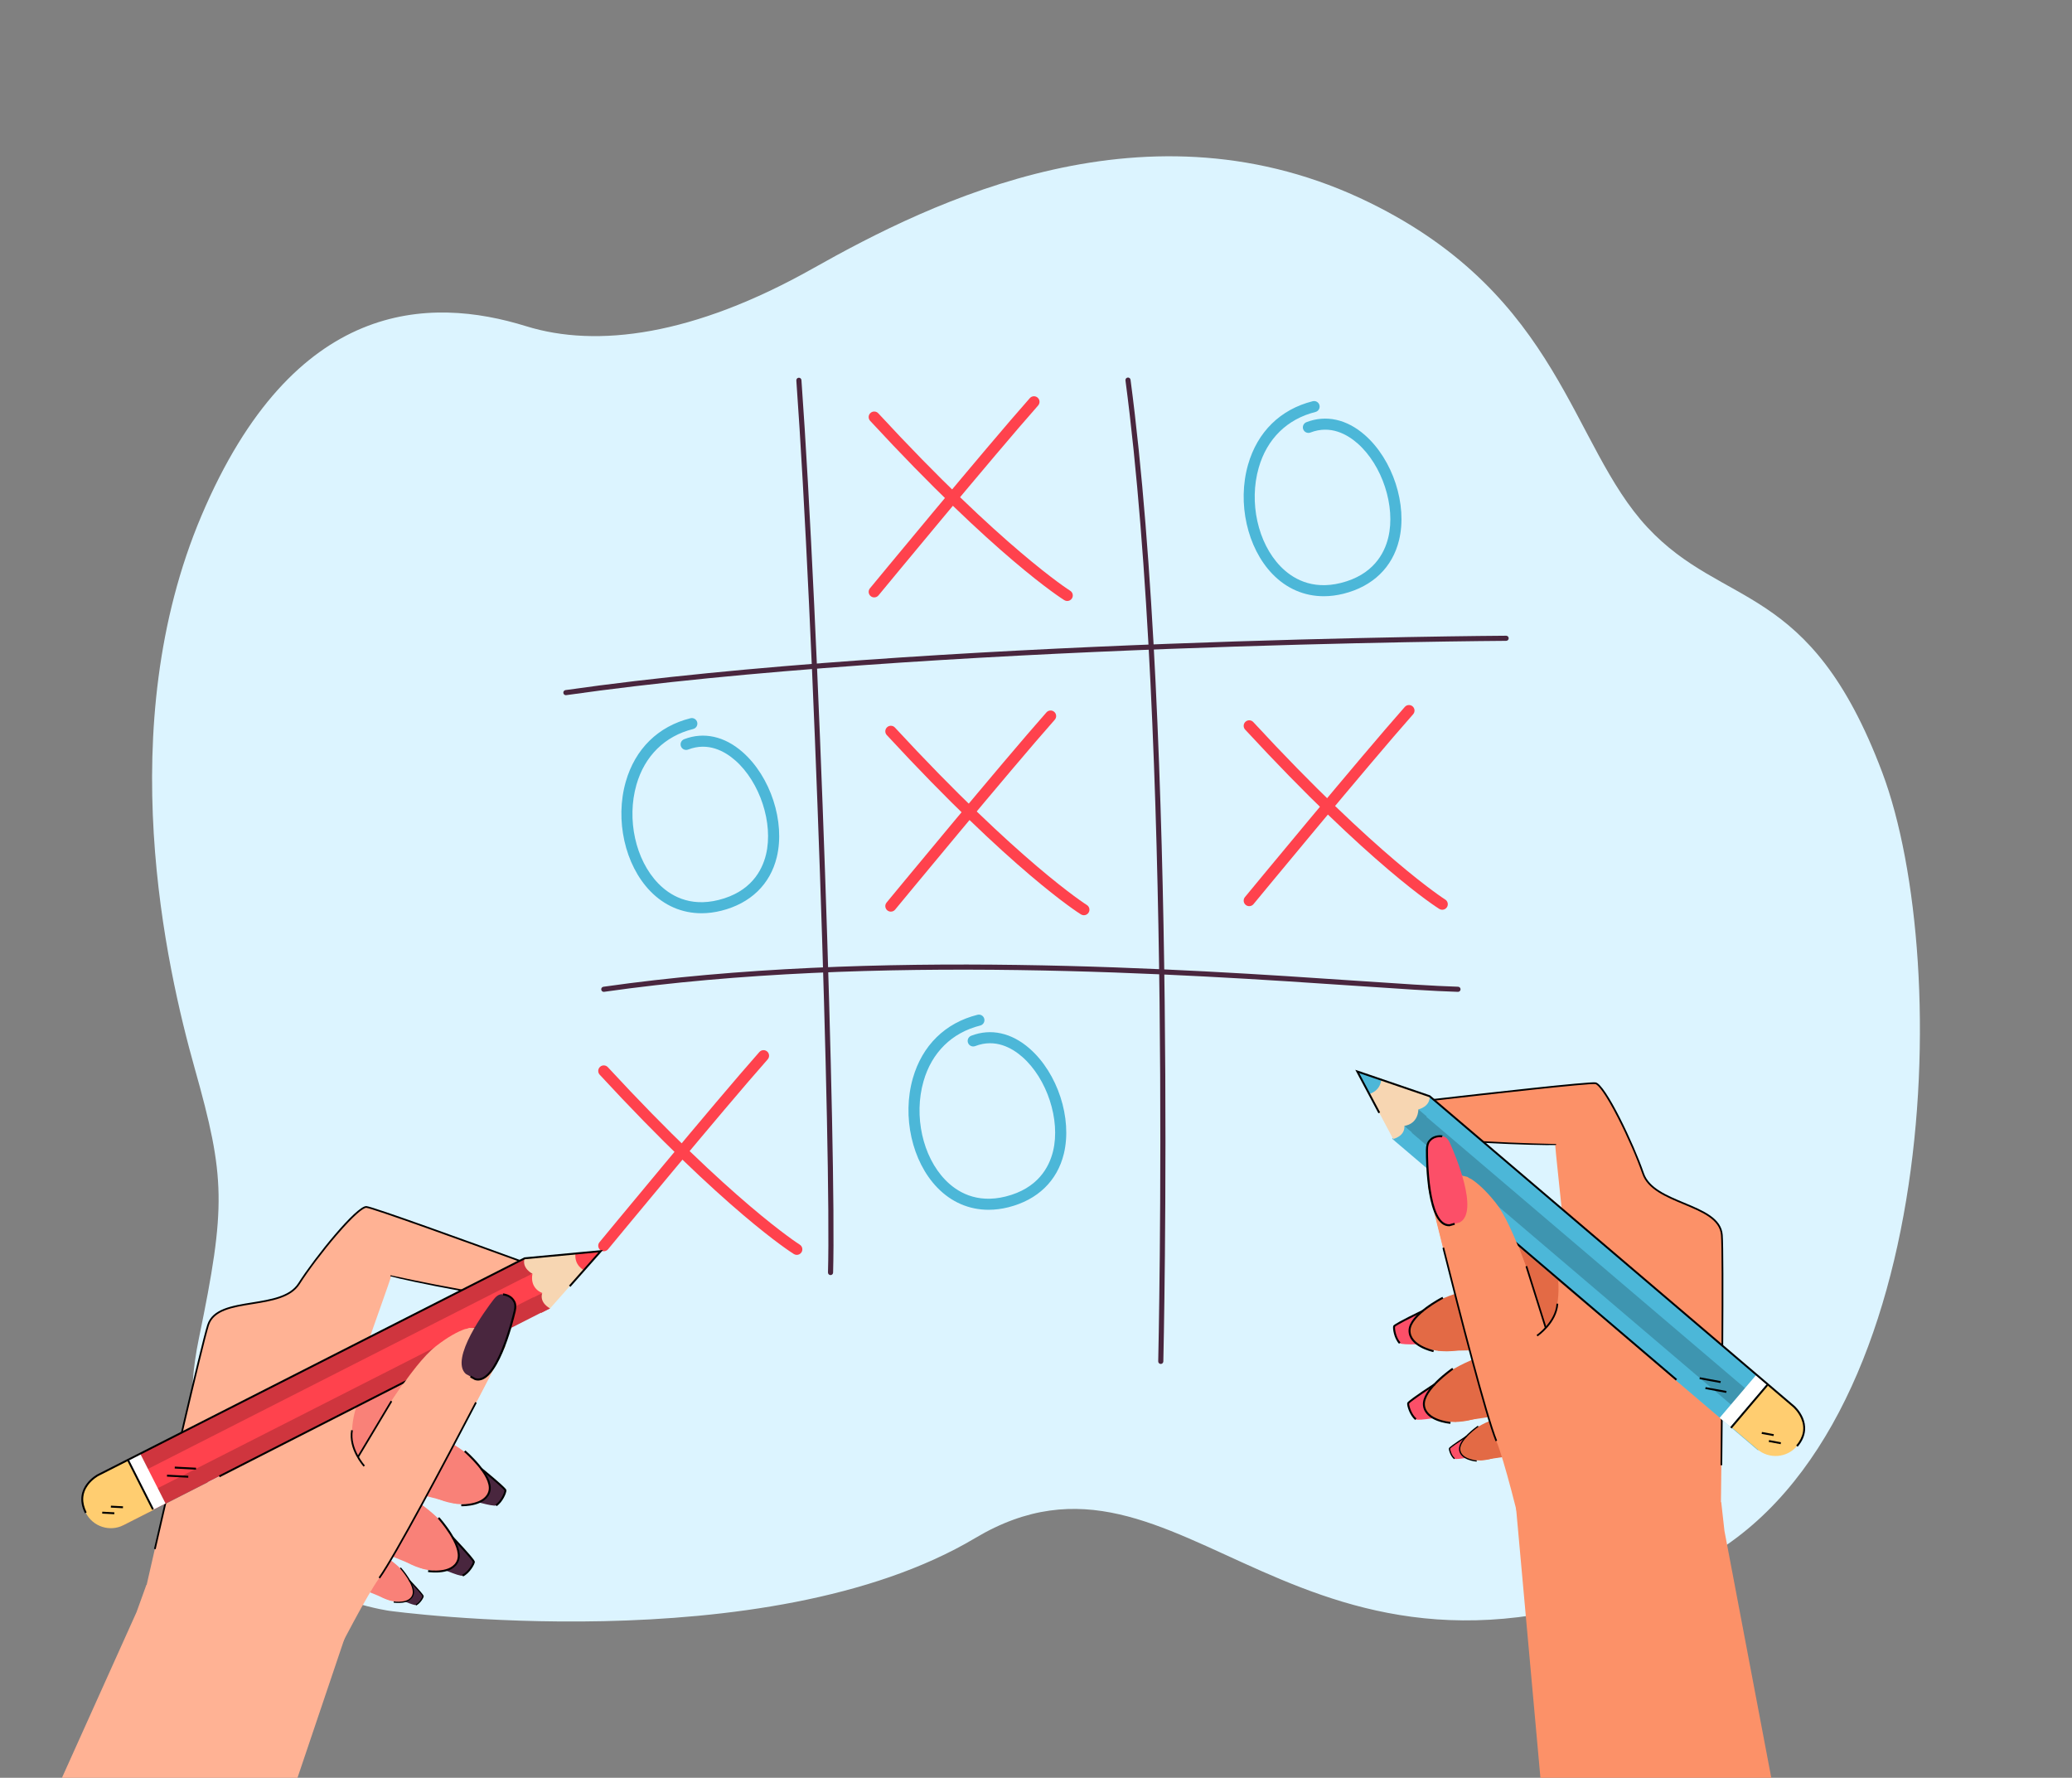<?xml version="1.0" encoding="utf-8"?>
<!-- Generator: Adobe Illustrator 27.5.0, SVG Export Plug-In . SVG Version: 6.00 Build 0)  -->
<svg version="1.1" id="Layer_1" xmlns="http://www.w3.org/2000/svg" xmlns:xlink="http://www.w3.org/1999/xlink" x="0px" y="0px"
	 viewBox="0 0 2331.278 2000" style="enable-background:new 0 0 2331.278 2000;" xml:space="preserve">
<rect x="0" y="0" width="2331.278" height="2000" fill="#808080" stroke="none"/>
<g>
	<!-- <rect x="0" y="0" style="fill:#FFFFFF;" width="2331.278" height="2000"/> -->
	<path style="fill:#DCF4FF;" d="M223.725,1505.94c30.891-149.507,29.829-181.431-4.617-303.9
		c-31.938-113.552-93.559-383.548,7.609-621.999c103.888-244.863,256.931-246.69,365.252-213.059
		c79.494,24.68,188.254,10.717,322.664-64.993c134.41-75.71,377.49-196.047,626.436-73.995
		c215.245,105.529,226.083,272.405,312.37,365.15c86.288,92.745,182.838,59.718,264.233,275.573
		c81.334,215.693,66.096,769.942-226.467,898.047c-435.389,190.644-558.585-176.702-793.893-36.508s-659.154,81.926-659.154,81.926
		S167.93,1775.978,223.725,1505.94z"/>
	<g>
		<g>
			<path style="fill:#49263E;" d="M934.471,1434.476c-0.028,0-0.056,0-0.084-0.001c-1.59-0.046-2.842-1.372-2.795-2.962
				c3.813-131.792-16.142-733.683-35.612-1003.484c-0.114-1.586,1.078-2.965,2.664-3.079c1.569-0.127,2.968,1.078,3.08,2.665
				c19.478,269.923,39.442,872.167,35.624,1004.065C937.302,1433.241,936.021,1434.476,934.471,1434.476z"/>
		</g>
		<g>
			<path style="fill:#49263E;" d="M1306.021,1534.437c0,0-0.047,0-0.071-0.001c-1.59-0.038-2.848-1.358-2.81-2.948
				c0.169-6.984,16.165-703.085-36.846-1103.508c-0.208-1.577,0.9-3.024,2.476-3.232c1.601-0.221,3.024,0.9,3.234,2.476
				c53.069,400.869,37.062,1097.412,36.895,1104.402C1308.861,1533.193,1307.578,1534.437,1306.021,1534.437z"/>
		</g>
		<g>
			<path style="fill:#49263E;" d="M679.327,1115.82c-1.41,0-2.641-1.036-2.847-2.473c-0.225-1.574,0.87-3.032,2.444-3.257
				c304.608-43.512,656.755-19.648,845.941-6.828c49.682,3.367,88.923,6.026,115.667,6.8c1.59,0.046,2.842,1.372,2.795,2.962
				c-0.047,1.59-1.425,2.874-2.96,2.795c-26.858-0.778-66.148-3.44-115.892-6.812c-188.973-12.806-540.726-36.645-844.738,6.783
				C679.601,1115.811,679.462,1115.82,679.327,1115.82z"/>
		</g>
		<g>
			<path style="fill:#49263E;" d="M636.672,782.071c-1.41,0-2.641-1.036-2.848-2.473c-0.223-1.574,0.87-3.032,2.445-3.257
				c400.278-57.158,1051.786-61.122,1058.319-61.156h0.015c1.584,0,2.872,1.279,2.88,2.864c0.008,1.591-1.275,2.886-2.865,2.894
				c-6.531,0.034-657.649,3.997-1057.535,61.098C636.946,782.062,636.807,782.071,636.672,782.071z"/>
		</g>
		<g>
			<path style="fill:#FF424D;" d="M1002.331,1025.582c-1.397,0-2.805-0.467-3.967-1.426c-2.658-2.192-3.037-6.125-0.845-8.786
				c1.299-1.575,130.454-158.176,179.886-213.956c2.287-2.58,6.233-2.816,8.811-0.532c2.579,2.286,2.818,6.23,0.532,8.81
				c-49.288,55.615-178.301,212.045-179.598,213.619C1005.916,1024.807,1004.131,1025.582,1002.331,1025.582z"/>
		</g>
		<g>
			<path style="fill:#FF424D;" d="M1219.512,1029.637c-1.127,0-2.266-0.305-3.294-0.945c-3.086-1.923-77.228-48.868-218.466-201.74
				c-2.339-2.532-2.184-6.48,0.349-8.818c2.533-2.339,6.481-2.183,8.818,0.349c139.844,151.36,215.16,199.153,215.904,199.618
				c2.923,1.826,3.815,5.674,1.991,8.597C1223.628,1028.595,1221.594,1029.637,1219.512,1029.637z"/>
		</g>
		<g>
			<path style="fill:#FF424D;" d="M1405.537,1019.425c-1.397,0-2.804-0.467-3.967-1.426c-2.658-2.192-3.037-6.125-0.845-8.786
				c1.299-1.575,130.454-158.175,179.886-213.956c2.289-2.58,6.233-2.816,8.811-0.531c2.579,2.286,2.818,6.23,0.532,8.81
				c-49.288,55.617-178.301,212.045-179.598,213.619C1409.122,1018.651,1407.337,1019.425,1405.537,1019.425z"/>
		</g>
		<g>
			<path style="fill:#FF424D;" d="M1622.718,1023.482c-1.127,0-2.266-0.305-3.294-0.945c-3.086-1.923-77.228-48.869-218.467-201.741
				c-2.339-2.532-2.184-6.48,0.349-8.819c2.533-2.337,6.481-2.182,8.818,0.35c139.844,151.36,215.16,199.154,215.904,199.619
				c2.923,1.826,3.815,5.674,1.991,8.598C1626.835,1022.44,1624.801,1023.482,1622.718,1023.482z"/>
		</g>
		<g>
			<path style="fill:#FF424D;" d="M983.611,672.069c-1.397,0-2.804-0.467-3.967-1.426c-2.658-2.192-3.037-6.125-0.846-8.786
				c1.299-1.575,130.454-158.175,179.886-213.956c2.289-2.58,6.233-2.816,8.811-0.531c2.579,2.286,2.818,6.23,0.532,8.81
				c-49.288,55.617-178.3,212.045-179.598,213.619C987.195,671.295,985.41,672.069,983.611,672.069z"/>
		</g>
		<g>
			<path style="fill:#FF424D;" d="M1200.791,676.126c-1.127,0-2.266-0.305-3.294-0.945c-3.086-1.923-77.228-48.869-218.466-201.741
				c-2.34-2.532-2.184-6.48,0.349-8.819c2.533-2.337,6.481-2.182,8.818,0.35c139.844,151.36,215.16,199.154,215.904,199.619
				c2.922,1.826,3.815,5.675,1.991,8.598C1204.908,675.084,1202.874,676.126,1200.791,676.126z"/>
		</g>
		<g>
			<path style="fill:#FF424D;" d="M679.327,1407.673c-1.397,0-2.804-0.467-3.967-1.426c-2.658-2.192-3.037-6.125-0.845-8.786
				c1.299-1.575,130.454-158.176,179.886-213.956c2.289-2.58,6.231-2.816,8.811-0.531c2.579,2.286,2.818,6.23,0.532,8.81
				c-49.288,55.615-178.3,212.045-179.598,213.619C682.912,1406.899,681.127,1407.673,679.327,1407.673z"/>
		</g>
		<g>
			<path style="fill:#FF424D;" d="M896.508,1411.73c-1.127,0-2.266-0.305-3.294-0.945c-3.086-1.923-77.228-48.869-218.466-201.741
				c-2.339-2.532-2.184-6.48,0.349-8.818c2.533-2.339,6.481-2.182,8.818,0.349c139.844,151.36,215.16,199.154,215.904,199.619
				c2.923,1.826,3.815,5.674,1.991,8.598C900.625,1410.687,898.591,1411.73,896.508,1411.73z"/>
		</g>
		<g>
			<path style="fill:#4CB7D8;" d="M1489.427,670.752c-21.836,0.001-41.803-8.514-57.692-24.932
				c-28.496-29.443-39.815-80.033-27.529-123.027c10.565-36.966,36.426-62.334,72.816-71.431c3.337-0.835,6.732,1.195,7.568,4.54
				c0.836,3.344-1.198,6.733-4.542,7.568c-31.88,7.971-54.552,30.257-63.841,62.753c-11.12,38.913-1.048,84.524,24.496,110.917
				c12.688,13.11,34.788,26.992,67.987,18.664c36.034-9.037,48.879-32.787,53.309-51.12c8.445-34.958-6.771-81.483-34.641-105.919
				c-11.784-10.33-30.536-20.825-52.975-12.17c-3.219,1.243-6.827-0.361-8.068-3.576c-1.241-3.216,0.36-6.828,3.577-8.069
				c22.05-8.506,45.379-3.381,65.695,14.43c31.573,27.681,48.143,78.511,38.546,118.235c-7.405,30.648-29.569,52.062-62.405,60.296
				C1504.143,669.812,1496.68,670.752,1489.427,670.752z"/>
		</g>
		<g>
			<path style="fill:#4CB7D8;" d="M1112.286,1361.001c-21.836,0.001-41.802-8.514-57.692-24.932
				c-28.496-29.443-39.815-80.033-27.529-123.027c10.566-36.966,36.426-62.334,72.817-71.431c3.337-0.835,6.732,1.195,7.568,4.54
				c0.836,3.344-1.198,6.733-4.542,7.568c-31.88,7.971-54.552,30.257-63.841,62.752c-11.12,38.913-1.048,84.524,24.496,110.917
				c12.688,13.11,34.788,26.992,67.988,18.664c36.034-9.037,48.879-32.787,53.309-51.12c8.445-34.958-6.771-81.483-34.641-105.919
				c-11.784-10.33-30.536-20.825-52.975-12.17c-3.219,1.243-6.828-0.361-8.068-3.576c-1.241-3.216,0.36-6.828,3.577-8.069
				c22.05-8.506,45.379-3.381,65.695,14.43c31.573,27.681,48.143,78.511,38.546,118.235c-7.405,30.648-29.569,52.061-62.405,60.296
				C1127.002,1360.061,1119.539,1361.001,1112.286,1361.001z"/>
		</g>
		<g>
			<path style="fill:#4CB7D8;" d="M789.282,1027.401c-21.836,0.001-41.802-8.513-57.692-24.932
				c-28.496-29.443-39.815-80.033-27.529-123.027c10.565-36.966,36.426-62.333,72.817-71.431c3.337-0.835,6.732,1.195,7.568,4.54
				c0.836,3.344-1.198,6.733-4.542,7.568c-31.88,7.971-54.552,30.257-63.841,62.753c-11.12,38.913-1.048,84.524,24.496,110.917
				c12.688,13.11,34.786,26.992,67.987,18.664c36.034-9.037,48.879-32.787,53.309-51.121c8.445-34.958-6.771-81.483-34.643-105.919
				c-11.78-10.327-30.528-20.828-52.974-12.169c-3.219,1.24-6.827-0.362-8.068-3.576c-1.241-3.216,0.36-6.828,3.577-8.069
				c22.042-8.507,45.379-3.384,65.695,14.429c31.573,27.681,48.142,78.511,38.546,118.235
				c-7.405,30.649-29.567,52.063-62.405,60.297C803.998,1026.46,796.535,1027.401,789.282,1027.401z"/>
		</g>
	</g>
	<g>
		<g>
			<g>
				<path style="fill:#E36A45;" d="M1669.101,1385.373c-54.688-1.713,53.83,161.461,53.83,161.461s64.421,31.865,70.297,3.341
					s13.672-192.55,8.876-196.057C1802.104,1354.118,1723.789,1387.086,1669.101,1385.373z"/>
			</g>
		</g>
		<g>
			<g>
				<g>
					<g>
						<path style="fill:#E36A45;" d="M1678.968,1593.575l-6.782-28.859l-35.719,34.972
							C1638.706,1599.727,1678.968,1593.575,1678.968,1593.575z"/>
					</g>
				</g>
				<g>
					<g>
						<g>
							<path style="fill:#FC4F68;" d="M1584.349,1578.786c-2.243,3.795,6.213,15.522,8.711,17.857
								c2.499,2.334,33.17-3.541,33.17-3.541l-12.009-35.746C1614.222,1557.355,1586.593,1574.99,1584.349,1578.786z"/>
						</g>
					</g>
				</g>
				<g>
					<g>
						<g>
							<path style="fill:#E36A45;" d="M1602.215,1582.483c0.325,20.334,50.33,22.321,68.672,7.695
								c18.343-14.626-2.048-65.059-2.048-65.059S1601.635,1546.208,1602.215,1582.483z"/>
						</g>
					</g>
				</g>
				<g>
					<g>
						<g>
							<path d="M1635.223,1540.656l-1.24-1.814c-1.422,0.971-34.785,24.005-32.958,42.19c1.848,18.399,29.681,20.62,30.824,20.771
								l0.289-2.179c-0.262-0.035-27.251-2.144-28.925-18.812C1601.514,1563.917,1634.886,1540.887,1635.223,1540.656z"/>
						</g>
					</g>
				</g>
				<g>
					<g>
						<g>
							<path d="M1614.82,1558.278l-1.195-1.845c-0.074,0.048-7.482,4.849-14.834,9.87c-15.252,10.413-15.419,11.564-15.529,12.326
								c-0.379,2.626,2.681,13.614,9.104,18.865l1.392-1.702c-5.778-4.724-8.474-14.657-8.331-16.735
								c0.007-0.01,0.014-0.021,0.022-0.032C1586.87,1576.986,1601.511,1566.899,1614.82,1558.278z"/>
						</g>
					</g>
				</g>
			</g>
			<g>
				<g>
					<g>
						<path style="fill:#E36A45;" d="M1691.656,1639.047l-4.354-18.531l-22.936,22.456
							C1665.804,1642.996,1691.656,1639.047,1691.656,1639.047z"/>
					</g>
				</g>
				<g>
					<g>
						<g>
							<path style="fill:#FC4F68;" d="M1630.901,1629.55c-1.44,2.437,3.989,9.967,5.594,11.466
								c1.604,1.499,21.299-2.274,21.299-2.274l-7.711-22.953C1650.083,1615.789,1632.342,1627.113,1630.901,1629.55z"/>
						</g>
					</g>
				</g>
				<g>
					<g>
						<g>
							<path style="fill:#E36A45;" d="M1642.373,1631.924c0.209,13.057,32.317,14.333,44.095,4.941
								c11.778-9.391-1.315-41.775-1.315-41.775S1642.001,1608.632,1642.373,1631.924z"/>
						</g>
					</g>
				</g>
				<g>
					<g>
						<g>
							<path d="M1663.568,1605.067l-0.796-1.165c-0.913,0.624-22.336,15.414-21.163,27.09c1.187,11.814,19.058,13.24,19.792,13.338
								l0.186-1.399c-0.169-0.022-17.498-1.376-18.573-12.079C1641.923,1620.003,1663.351,1605.215,1663.568,1605.067z"/>
						</g>
					</g>
				</g>
				<g>
					<g>
						<g>
							<path d="M1650.467,1616.382l-0.767-1.185c-0.048,0.031-4.804,3.114-9.525,6.337c-9.793,6.686-9.901,7.426-9.971,7.915
								c-0.244,1.686,1.721,8.741,5.845,12.113l0.894-1.092c-3.71-3.033-5.441-9.411-5.349-10.746
								c0.004-0.007,0.009-0.014,0.014-0.021C1632.519,1628.394,1641.921,1621.918,1650.467,1616.382z"/>
						</g>
					</g>
				</g>
			</g>
			<g>
				<g>
					<path style="fill:#E36A45;" d="M1660.506,1519.014l-3.01-29.492l-39.924,30.083
						C1619.787,1519.932,1660.506,1519.014,1660.506,1519.014z"/>
				</g>
			</g>
			<g>
				<g>
					<g>
						<path style="fill:#FC4F68;" d="M1568.578,1492.168c-2.713,3.475,4.163,16.193,6.34,18.829
							c2.177,2.637,33.35,0.759,33.35,0.759l-7.307-36.994C1600.961,1474.761,1571.292,1488.693,1568.578,1492.168z"/>
					</g>
				</g>
			</g>
			<g>
				<g>
					<g>
						<path style="fill:#E36A45;" d="M1585.82,1498.134c-2.295,20.207,47.038,28.614,67.11,16.471s6.344-64.781,6.344-64.781
							S1589.914,1462.087,1585.82,1498.134z"/>
					</g>
				</g>
			</g>
			<g>
				<g>
					<g>
						<path d="M1623.937,1460.904l-0.996-1.959c-1.535,0.78-37.586,19.328-38.115,37.596c-0.536,18.484,26.779,24.269,27.893,24.566
							l0.567-2.124c-0.256-0.068-26.748-5.634-26.263-22.379C1587.515,1479.633,1623.573,1461.089,1623.937,1460.904z"/>
					</g>
				</g>
			</g>
			<g>
				<g>
					<g>
						<path d="M1569.636,1492.546c1.673-1.838,17.491-9.956,31.799-16.792l-0.948-1.984c-0.08,0.038-8.044,3.846-15.981,7.878
							c-16.465,8.363-16.779,9.483-16.986,10.224c-0.714,2.556,0.906,13.845,6.6,19.879l1.599-1.508
							c-5.122-5.428-6.517-15.625-6.108-17.668C1569.619,1492.565,1569.627,1492.556,1569.636,1492.546z"/>
					</g>
				</g>
			</g>
		</g>
		<g>
			<g>
				
					<rect x="1855.222" y="1297.463" transform="matrix(0.954 -0.299 0.299 0.954 -318.364 616.974)" width="1.934" height="101.948"/>
			</g>
		</g>
		<g>
			<g>
				<polygon style="fill:#FC9168;" points="1705.537,1693.959 1733.176,2000 1992.926,2000 1940.233,1722.179 1936.626,1689.926 
									"/>
			</g>
		</g>
		<g>
			<path style="fill:#FE9F73;" d="M1749.354,1287.261l0.458-0.03C1749.797,1282.983,1749.701,1262.325,1749.354,1287.261z"/>
		</g>
		<g>
			<g>
				<polygon style="fill:#FE9F73;" points="1645.499,1345.664 1645.904,1344.891 1626.409,1329.953 1625.897,1330.619 				"/>
			</g>
			<path style="fill:#FC9168;" d="M1937.246,1596.359c-0.153,17.185-0.315,35.223-0.485,52.013
				c-0.881,88.378-1.879,165.099-1.879,165.099l-193.401,37.884c0,0-39.78-185.393-57.9-230.297
				c-18.111-44.894-76.748-286.354-76.748-286.354l15.208-6.067l0.836-0.332l2.283,1.753l0.737,0.557l4.242,3.254l0.018,0.018
				l0.018,0.018l0.045,0.036l10.313-13.452l10.735,3.445l2.164,1.431l2.124,0.962c6.822,4.359,16.016,12.241,27.368,26.415
				c0.971,1.214,1.942,2.526,2.921,3.928c0.405,0.584,0.818,1.186,1.223,1.807c5.267,7.936,10.561,18.38,15.648,29.966
				c0.252,0.566,0.503,1.133,0.746,1.708c0.252,0.566,0.494,1.132,0.737,1.699c1.132,2.642,2.247,5.33,3.352,8.053v0.009
				c0.333,0.809,0.656,1.609,0.98,2.418c0.251,0.629,0.503,1.249,0.746,1.878c16.628,42.081,29.669,90.409,29.669,90.409
				c6.741-6.561,16.479-21.68,14.281-53.763l108.531,90.833C1861.759,1531.686,1937.246,1596.35,1937.246,1596.359z"/>
			<path style="fill:#FE9F73;" d="M1937.462,1571.786c0,0,0,0.009,0,0.018l-0.009-0.009L1937.462,1571.786z"/>
			<path style="fill:#FC9168;" d="M1937.866,1513.239l-0.97-0.827l-179.85-153.232c0-1.078-7.341-68.67-7.241-71.034v-0.009
				c0.009-0.126,0.009-0.189,0.009-0.189s-0.225,0-0.647-0.009c-2.571-0.054-12.628-0.261-26.523-0.719
				c-0.225-0.009-0.44-0.009-0.665-0.018c-0.44-0.018-0.881-0.027-1.33-0.045c-12.547-0.422-27.953-1.034-43.726-1.896
				c-2.364-0.135-4.745-0.27-7.118-0.413l-1.222-1.034l-53.694-45.748l-1.007-0.854c60.111-6.885,174.023-19.674,181.214-18.596
				c9.806,1.483,41.677,66.699,53.685,101.689c11.999,34.99,85.915,33.776,88.539,69.081
				C1938.181,1401.043,1938.217,1451.232,1937.866,1513.239z"/>
		</g>
		<g>
			<g>
				<path d="M1576.572,1240.547l0.566-0.072l-0.755,0.89c0.018-0.081,0.027-0.135,0.036-0.162L1576.572,1240.547z"/>
				<path d="M1750.819,1287.005l-0.036,0.989c0,0.063-0.341,0.117-0.979,0.153c-6.381,0.396-42.935-0.359-78.95-2.4l-1.052-0.899
					l-1.222-1.034c40.05,2.409,80.648,3.164,81.251,3.173L1750.819,1287.005z"/>
				<path d="M1938.819,1514.057c0,0.467-0.009,0.935,0,1.402c-0.009,0.467-0.009,0.944-0.009,1.42
					c-0.054,7.856-0.108,15.873-0.162,24.007c-0.009,1.061-0.018,2.121-0.018,3.191c-0.054,7.658-0.117,15.405-0.179,23.198
					c0,0.521-0.009,1.043-0.009,1.573c-0.009,0.593-0.009,1.196-0.018,1.798c0,0.656-0.009,1.313-0.018,1.969
					c-0.063,8.44-0.135,16.915-0.216,25.373v0.009c-0.144,17.05-0.305,34.001-0.467,50.386l-0.961-0.009l-0.971-0.018
					c0.171-16.897,0.332-34.406,0.494-51.995c0.063-7.802,0.126-15.621,0.189-23.414c0.009-0.602,0.009-1.204,0.018-1.807v-0.171
					c0.009-0.467,0.009-0.926,0.009-1.393c0.063-7.792,0.125-15.549,0.18-23.215c0.018-2.382,0.036-4.746,0.054-7.109
					c0.054-8.143,0.108-16.16,0.153-24.016c0-0.476,0.009-0.953,0.009-1.42v-1.402c0.35-61.154,0.323-111.342-0.539-122.954
					c-1.312-17.634-21.157-25.912-42.171-34.666c-19.854-8.278-40.373-16.834-46.323-34.163
					c-5.932-17.302-16.771-42.144-27.611-63.293c-13.904-27.125-22.191-37.291-25.301-37.758
					c-7.01-1.061-119.736,11.585-180.063,18.488l-1.007-0.854l-1.016-0.863c60.03-6.876,174.985-19.8,182.373-18.686
					c10.956,1.654,43.241,69.647,54.448,102.336c5.672,16.502,25.786,24.896,45.245,33.003c21.571,8.997,41.955,17.49,43.348,36.32
					C1939.161,1401.079,1939.178,1452.121,1938.819,1514.057z"/>
			</g>
		</g>
		<g>
			<g>
				<path d="M1728.875,1501.81l1.09,1.597c0.891-0.607,21.831-15.122,23.263-36.708l-1.93-0.128
					C1749.929,1487.206,1729.086,1501.666,1728.875,1501.81z"/>
			</g>
		</g>
		<g>
			<g>
				<g>
					<g>
						<g>
							
								<rect x="1762.289" y="1162.238" transform="matrix(0.648 -0.761 0.761 0.648 -460.052 1869.074)" style="fill:#4CB7D8;" width="63.221" height="540.932"/>
						</g>
					</g>
				</g>
				<g>
					<g>
						<g>
							
								<rect x="1781.742" y="1162.238" transform="matrix(0.648 -0.761 0.761 0.648 -460.051 1869.077)" style="fill:#3E95B0;" width="24.316" height="540.931"/>
						</g>
					</g>
				</g>
				<g>
					<g>
						<g>
							
								<rect x="1931.146" y="1568.605" transform="matrix(0.648 -0.761 0.761 0.648 -510.21 2048.172)" style="fill:#FFFFFF;" width="63.221" height="15.922"/>
						</g>
					</g>
				</g>
				<g>
					<g>
						<g>
							<path style="fill:#FFCD70;" d="M2021.814,1626.881L2021.814,1626.881c-11.322,13.289-31.273,14.884-44.562,3.562
								l-28.935-24.652l41-48.123l28.935,24.652C2031.541,1593.642,2033.136,1613.593,2021.814,1626.881z"/>
						</g>
					</g>
				</g>
				<g>
					<g>
						<g>
							<path style="fill:#F7D6B2;" d="M1527.119,1205.412l40.404,75.95l0,0c4.016,3.422,10.095,2.88,13.579-1.208
								c3.484-4.089,3.052-10.177-0.964-13.599c4.016,3.422,10.802,2.052,15.156-3.059c4.355-5.111,4.629-12.028,0.613-15.45
								c4.016,3.421,10.095,2.88,13.579-1.208c3.484-4.089,3.052-10.177-0.964-13.599l0,0L1527.119,1205.412z"/>
						</g>
					</g>
				</g>
				<g>
					<g>
						<g>
							<path style="fill:#4CB7D8;" d="M1567.522,1281.362c0,0,13.398-2.96,12.615-14.807l8.583,7.312l-12.615,14.807
								L1567.522,1281.362z"/>
						</g>
					</g>
				</g>
				<g>
					<g>
						<g>
							<path style="fill:#4CB7D8;" d="M1595.907,1248.046c0,0,13.398-2.96,12.615-14.807l8.582,7.312l-12.615,14.807
								L1595.907,1248.046z"/>
						</g>
					</g>
				</g>
				<g>
					<g>
						<g>
							<path style="fill:#3E95B0;" d="M1580.138,1266.555c0,0,14.909-1.14,15.769-18.509l9.354,7.969l-15.769,18.509
								L1580.138,1266.555z"/>
						</g>
					</g>
				</g>
				<g>
					<g>
						<g>
							<path style="fill:#4CB7D8;" d="M1540.538,1230.638c0,0,11.963-2.436,13.618-15.983l-27.037-9.242L1540.538,1230.638z"/>
						</g>
					</g>
				</g>
			</g>
			<g>
				<g>
					<g>
						<path d="M2022.636,1627.576c10.803-12.796,9.213-24.671,5.977-32.379c-3.477-8.282-9.406-13.474-9.657-13.691
							l-409.892-349.219l-0.194-0.066l-83.981-28.708l26.021,48.913l1.901-1.011l-23.461-44.103l78.631,26.879l409.573,348.948
							c0.051,0.044,5.833,5.121,9.102,12.959c4.332,10.383,2.426,20.506-5.665,30.09L2022.636,1627.576z"/>
					</g>
				</g>
			</g>
			<g>
				<g>
					<g>
						
							<rect x="1766.379" y="1295.931" transform="matrix(0.649 -0.761 0.761 0.649 -483.961 1854.18)" width="2.153" height="311.288"/>
					</g>
				</g>
			</g>
			<g>
				<g>
					<g>
						
							<rect x="1923.912" y="1540.526" transform="matrix(0.182 -0.983 0.983 0.182 47.691 3162.356)" width="2.153" height="23.963"/>
					</g>
				</g>
			</g>
			<g>
				<g>
					<g>
						
							<rect x="1988.647" y="1606.215" transform="matrix(0.182 -0.983 0.983 0.182 41.204 3275.582)" width="2.153" height="13.614"/>
					</g>
				</g>
			</g>
			<g>
				<g>
					<g>
						
							<rect x="1996.499" y="1615.135" transform="matrix(0.182 -0.983 0.983 0.182 39.022 3290.794)" width="2.153" height="13.614"/>
					</g>
				</g>
			</g>
			<g>
				<g>
					<g>
						
							<rect x="1930.257" y="1551.475" transform="matrix(0.182 -0.983 0.983 0.182 42.247 3177.705)" width="2.153" height="23.963"/>
					</g>
				</g>
			</g>
			<g>
				<g>
					<g>
						
							<rect x="1937.25" y="1580.689" transform="matrix(0.647 -0.762 0.762 0.647 -511.166 2059.116)" width="63.221" height="2.153"/>
					</g>
				</g>
			</g>
		</g>
		<path style="fill:#FC9168;" d="M1708.914,1404.207c-0.243-0.629-0.494-1.25-0.746-1.878c-0.324-0.809-0.647-1.609-0.98-2.418
			v-0.009c-1.105-2.723-2.22-5.411-3.352-8.053c-0.243-0.566-0.485-1.133-0.737-1.699c-0.243-0.575-0.494-1.141-0.746-1.708
			c-5.087-11.585-10.381-22.029-15.648-29.966c-0.404-0.62-0.818-1.222-1.223-1.807c-0.979-1.402-1.95-2.714-2.921-3.928
			c-11.352-14.174-20.546-22.056-27.368-26.415l-2.124-0.962l-2.164-1.431l-12.962-2.918l-8.087,12.924l-0.045-0.036l-0.018-0.018
			l-0.018-0.018l-4.242-3.254l-0.737-0.557l-2.283-1.753l-0.836,0.332l-15.208,6.067c0,0,17.357,71.473,36.101,143.877
			l75.055-50.971C1714.881,1419.822,1711.958,1411.91,1708.914,1404.207z"/>
		<g>
			<polygon style="fill:#FE9F73;" points="1645.136,1345.664 1645.541,1344.891 1626.046,1329.953 1625.534,1330.619 			"/>
		</g>
		<path d="M1622.981,1403.995c18.809,75.079,47.94,188.268,59.706,217.433l1.793-0.724
			c-11.738-29.097-40.868-142.304-59.662-217.332L1622.981,1403.995z"/>
		<g>
			<g>
				
					<rect x="1727.019" y="1423.206" transform="matrix(0.954 -0.3 0.3 0.954 -358.118 585.119)" width="1.934" height="73.093"/>
			</g>
		</g>
		<g>
			<g>
				<g>
					<path style="fill:#FC4F68;" d="M1636.682,1376.773l5.795-1.618c22.046-11.896-5.174-76.066-10.908-88.819
						c-2.84-6.317-6.197-7.909-8.862-7.909c0,0-8.462-1.608-13.848,4.546c-1.823,1.762-3.344,4.938-3.368,10.644
						c-0.061,14.371,1.081,85.821,25.395,84.775L1636.682,1376.773z"/>
				</g>
			</g>
			<g>
				<g>
					<path d="M1609.642,1283.716l0.075-0.079c4.842-5.531,12.583-4.134,12.661-4.118l0.658-2.183c-0.374-0.071-9.191-1.657-15,4.932
						c-2.436,2.382-3.682,6.235-3.704,11.451c-0.062,14.518,0.925,86.884,26.496,85.783l0.142-0.006l5.935-1.658l-0.445-2.13
						l-5.651,1.578c-23.827,0.729-24.194-75.106-24.157-83.772C1606.671,1288.912,1607.677,1285.615,1609.642,1283.716z"/>
				</g>
			</g>
		</g>
	</g>
	<g>
		<g>
			<g>
				<path style="fill:#F98178;" d="M495.863,1549.379c53.578,11.096-90.023,144.441-90.023,144.441s-70.079,15.952-69.136-13.156
					c0.943-29.107,31.639-190.424,37.121-192.715C373.826,1487.949,442.286,1538.282,495.863,1549.379z"/>
			</g>
		</g>
		<g>
			<g>
				<g>
					<g>
						<path style="fill:#F98178;" d="M437.683,1749.53l13.329-26.48l26.572,42.342
							C475.397,1764.907,437.683,1749.53,437.683,1749.53z"/>
					</g>
				</g>
				<g>
					<g>
						<g>
							<path style="fill:#49263E;" d="M533.14,1757.229c1.296,4.214-9.663,13.644-12.638,15.331
								c-2.975,1.687-31.428-11.184-31.428-11.184l20.019-31.957C509.093,1729.419,531.845,1753.015,533.14,1757.229z"/>
						</g>
					</g>
				</g>
				<g>
					<g>
						<g>
							<path style="fill:#F98178;" d="M514.905,1756.655c-5.061,19.697-54.149,9.96-68.572-8.543
								c-14.423-18.502,17.173-62.784,17.173-62.784S523.934,1721.517,514.905,1756.655z"/>
						</g>
					</g>
				</g>
				<g>
					<g>
						<g>
							<path d="M492.569,1708.281l1.629-1.475c1.156,1.276,28.223,31.46,22.203,48.716c-6.091,17.46-33.673,13.124-34.82,13.005
								l0.228-2.186c0.263,0.027,26.999,4.275,32.517-11.543C519.919,1738.766,492.843,1708.583,492.569,1708.281z"/>
						</g>
					</g>
				</g>
				<g>
					<g>
						<g>
							<path d="M508.297,1730.177l1.593-1.516c0.061,0.064,6.143,6.461,12.122,13.059c12.401,13.685,12.295,14.843,12.224,15.609
								c-0.244,2.642-5.784,12.612-13.255,16.219l-0.956-1.979c6.721-3.245,11.66-12.274,12.007-14.329
								c-0.004-0.012-0.009-0.024-0.014-0.036C531.11,1754.891,519.227,1741.666,508.297,1730.177z"/>
						</g>
					</g>
				</g>
			</g>
			<g>
				<g>
					<g>
						<path style="fill:#F98178;" d="M414.733,1790.785l8.559-17.003l17.062,27.188
							C438.95,1800.658,414.733,1790.785,414.733,1790.785z"/>
					</g>
				</g>
				<g>
					<g>
						<g>
							<path style="fill:#49263E;" d="M476.027,1795.728c0.832,2.706-6.205,8.761-8.115,9.844c-1.91,1.083-20.18-7.181-20.18-7.181
								l12.854-20.52C460.586,1777.871,475.195,1793.022,476.027,1795.728z"/>
						</g>
					</g>
				</g>
				<g>
					<g>
						<g>
							<path style="fill:#F98178;" d="M464.318,1795.36c-3.25,12.647-34.769,6.395-44.03-5.485
								c-9.261-11.88,11.027-40.314,11.027-40.314S470.116,1772.798,464.318,1795.36z"/>
						</g>
					</g>
				</g>
				<g>
					<g>
						<g>
							<path d="M449.976,1764.298l1.046-0.947c0.742,0.82,18.122,20.201,14.257,31.281c-3.911,11.211-21.622,8.427-22.358,8.351
								l0.146-1.404c0.169,0.018,17.336,2.745,20.879-7.411C467.538,1783.873,450.152,1764.492,449.976,1764.298z"/>
						</g>
					</g>
				</g>
				<g>
					<g>
						<g>
							<path d="M460.075,1778.358l1.023-0.973c0.039,0.041,3.945,4.149,7.784,8.385c7.962,8.787,7.895,9.531,7.849,10.023
								c-0.157,1.697-3.714,8.098-8.511,10.414l-0.614-1.271c4.316-2.084,7.487-7.882,7.709-9.201
								c-0.003-0.008-0.006-0.015-0.009-0.023C474.723,1794.227,467.093,1785.735,460.075,1778.358z"/>
						</g>
					</g>
				</g>
			</g>
			<g>
				<g>
					<path style="fill:#F98178;" d="M473.034,1681.336l9.81-27.975l31.802,38.57C512.415,1691.73,473.034,1681.336,473.034,1681.336
						z"/>
				</g>
			</g>
			<g>
				<g>
					<g>
						<path style="fill:#49263E;" d="M568.689,1676.683c1.827,4.012-7.826,14.774-10.559,16.83
							c-2.733,2.056-32.606-7.045-32.606-7.045l15.739-34.267C541.262,1652.2,566.862,1672.671,568.689,1676.683z"/>
					</g>
				</g>
			</g>
			<g>
				<g>
					<g>
						<path style="fill:#F98178;" d="M550.531,1678.461c-2.484,20.184-52.416,16.847-69.101,0.355
							c-16.685-16.492,8.949-64.473,8.949-64.473S554.962,1642.454,550.531,1678.461z"/>
					</g>
				</g>
			</g>
			<g>
				<g>
					<g>
						<path d="M522.154,1633.364l1.426-1.672c1.31,1.117,32.038,27.565,28.289,45.453c-3.792,18.099-31.703,17.35-32.856,17.379
							l-0.056-2.198c0.265-0.007,27.325,0.764,30.76-15.632C553.201,1660.075,522.465,1633.629,522.154,1633.364z"/>
					</g>
				</g>
			</g>
			<g>
				<g>
					<g>
						<path d="M567.572,1676.804c-1.198-2.178-14.684-13.763-27.002-23.749l1.385-1.708c0.068,0.055,6.924,5.617,13.702,11.39
							c14.059,11.975,14.103,13.137,14.131,13.906c0.098,2.652-4.112,13.252-11.056,17.791l-1.203-1.84
							c6.247-4.083,9.983-13.673,10.062-15.755C567.585,1676.827,567.578,1676.815,567.572,1676.804z"/>
					</g>
				</g>
			</g>
		</g>
		<g>
			<g>
				
					<rect x="271.587" y="1468.837" transform="matrix(0.514 -0.858 0.858 0.514 -1104.264 991.746)" width="101.948" height="1.934"/>
			</g>
		</g>
		<polygon style="fill:#FFB294;" points="153.62,1813.615 69.72,2000 334.721,2000 388.422,1840.942 164.654,1783.094 		"/>
		<g>
			<path style="fill:#FE9F73;" d="M440.721,1435.248l-0.438-0.136C441.289,1430.985,446.203,1410.919,440.721,1435.248z"/>
		</g>
		<g>
			<g>
				<polygon style="fill:#FE9F73;" points="528.08,1516.274 527.867,1515.428 550.309,1505.452 550.652,1506.218 				"/>
			</g>
			<path style="fill:#FFB294;" d="M185.709,1692.055C185.709,1692.055,185.711,1692.047,185.709,1692.055
				c-3.862,16.746-7.737,34.234-11.489,50.6c-19.767,86.143-36.701,160.979-36.701,160.979l179.221,81.97
				c0,0,81.945-170.991,110.043-210.427c28.087-39.429,141.452-260.538,141.452-260.538l-13.372-9.448l-0.735-0.518l-2.629,1.172
				l-0.846,0.37l-4.884,2.174l-0.022,0.013l-0.022,0.013l-0.052,0.024l-6.889-15.487l-11.243,0.845l-2.438,0.887l-2.29,0.44
				c-7.651,2.647-18.431,8.166-32.777,19.299c-1.227,0.953-2.477,2.003-3.757,3.138c-0.53,0.474-1.072,0.963-1.61,1.471
				c-6.974,6.488-14.558,15.408-22.209,25.487c-0.377,0.492-0.754,0.984-1.124,1.486c-0.377,0.492-0.745,0.986-1.113,1.48
				c-1.718,2.305-3.429,4.658-5.139,7.048l-0.002,0.009c-0.512,0.709-1.013,1.411-1.517,2.122c-0.391,0.553-0.781,1.097-1.164,1.652
				c-25.989,37.039-49.948,80.989-49.948,80.989c-5.024-7.953-10.373-28.867-1.682-56.183l-127,64.146L185.709,1692.055z"/>
			<path style="fill:#FE9F73;" d="M191.41,1668.02c0,0-0.002,0.009-0.004,0.018l0.011-0.007L191.41,1668.02z"/>
			<path style="fill:#FFB294;" d="M204.68,1610.995l1.137-0.578l210.643-107.031c0.252-1.049,23.163-65.061,23.618-67.383
				l0.002-0.009c0.021-0.124,0.035-0.186,0.035-0.186s0.219,0.052,0.631,0.142c2.512,0.547,12.34,2.693,25.959,5.49
				c0.221,0.044,0.43,0.094,0.651,0.138c0.432,0.085,0.863,0.179,1.304,0.267c12.299,2.517,27.422,5.518,42.961,8.36
				c2.33,0.42,4.678,0.845,7.018,1.259l1.43-0.72l62.887-31.955l1.178-0.596c-56.845-20.722-164.627-59.741-171.871-60.371
				c-9.881-0.846-56.091,55.132-75.933,86.353c-19.833,31.224-91.425,12.795-102.216,46.512
				C230.556,1501.824,218.809,1550.618,204.68,1610.995z"/>
		</g>
		<g>
			<g>
				<path d="M619.635,1430.144l-0.534-0.202l0.526,1.041c0.001-0.083,0.005-0.137,0.003-0.166L619.635,1430.144z"/>
				<path d="M439.356,1434.657l-0.196,0.97c-0.015,0.061,0.305,0.193,0.917,0.377c6.113,1.874,41.834,9.67,77.33,16.09l1.232-0.629
					l1.43-0.72c-39.506-7.004-79.16-15.744-79.748-15.876L439.356,1434.657z"/>
				<path d="M203.563,1611.568c-0.109,0.454-0.21,0.911-0.327,1.363c-0.1,0.457-0.212,0.92-0.323,1.383
					c-1.781,7.651-3.599,15.46-5.445,23.382c-0.239,1.033-0.477,2.067-0.727,3.107c-1.734,7.459-3.481,15.007-5.239,22.599
					c-0.122,0.507-0.234,1.016-0.358,1.532c-0.13,0.579-0.271,1.165-0.402,1.752c-0.153,0.638-0.298,1.278-0.442,1.918
					c-1.909,8.221-3.816,16.479-5.712,24.723l-0.002,0.009c-3.839,16.613-7.638,33.134-11.304,49.104l0.937,0.216l0.948,0.209
					c3.777-16.471,7.706-33.533,11.653-50.675c1.759-7.601,3.523-15.219,5.28-22.811c0.132-0.588,0.272-1.173,0.404-1.761
					l0.04-0.166c0.1-0.457,0.207-0.902,0.316-1.357c1.757-7.592,3.507-15.149,5.243-22.616c0.538-2.32,1.073-4.623,1.607-6.926
					c1.848-7.931,3.666-15.739,5.456-23.388c0.111-0.463,0.214-0.929,0.323-1.383l0.327-1.363
					c13.93-59.547,25.668-108.343,29.217-119.434c5.391-16.841,26.62-20.259,49.097-23.868c21.238-3.416,43.187-6.948,53.017-22.41
					c9.806-15.44,26.143-37.067,41.619-55.102c19.85-23.132,30.28-31.083,33.413-30.811c7.065,0.605,113.727,39.207,170.777,59.997
					l1.178-0.596l1.189-0.602c-56.768-20.695-165.533-60.088-172.977-60.729c-11.04-0.948-58.3,57.634-76.826,86.805
					c-9.366,14.723-30.884,18.192-51.698,21.534c-23.075,3.715-44.879,7.217-50.627,25.201
					C229.595,1501.63,217.666,1551.259,203.563,1611.568z"/>
			</g>
		</g>
		<g>
			<g>
				<path d="M410.568,1648.652l-1.432,1.298c-0.725-0.798-17.699-19.798-14.055-41.123l1.906,0.325
					C393.503,1629.538,410.397,1648.463,410.568,1648.652z"/>
			</g>
		</g>
		<g>
			<g>
				<g>
					<g>
						<g>
							
								<rect x="331.855" y="1295.814" transform="matrix(-0.453 -0.891 0.891 -0.453 -868.26 2599.813)" style="fill:#CF353E;" width="63.221" height="540.932"/>
						</g>
					</g>
				</g>
				<g>
					<g>
						<g>
							
								<rect x="351.307" y="1295.814" transform="matrix(-0.453 -0.891 0.891 -0.453 -868.259 2599.814)" style="fill:#FF424D;" width="24.316" height="540.931"/>
						</g>
					</g>
				</g>
				<g>
					<g>
						<g>
							
								<rect x="134.088" y="1658.804" transform="matrix(-0.453 -0.891 0.891 -0.453 -1245.196 2569.506)" style="fill:#FFFFFF;" width="63.221" height="15.922"/>
						</g>
					</g>
				</g>
				<g>
					<g>
						<g>
							<path style="fill:#FFCD70;" d="M96.531,1701.91L96.531,1701.91c7.908,15.564,26.936,21.771,42.5,13.862l33.889-17.219
								l-28.638-56.363l-33.889,17.219C94.829,1667.318,88.622,1686.346,96.531,1701.91z"/>
						</g>
					</g>
				</g>
				<g>
					<g>
						<g>
							<path style="fill:#F7D6B2;" d="M675.921,1407.52l-57.012,64.425l0,0c-4.703,2.39-10.489,0.445-12.922-4.344
								c-2.433-4.789-0.593-10.608,4.11-12.998c-4.703,2.39-10.982-0.526-14.024-6.512c-3.042-5.986-1.694-12.776,3.009-15.166
								c-4.703,2.39-10.489,0.445-12.922-4.344c-2.433-4.789-0.593-10.608,4.111-12.998l0,0L675.921,1407.52z"/>
						</g>
					</g>
				</g>
				<g>
					<g>
						<g>
							<path style="fill:#CF353E;" d="M618.909,1471.944c0,0-12.337-6.005-8.812-17.342l-10.052,5.107l8.812,17.342
								L618.909,1471.944z"/>
						</g>
					</g>
				</g>
				<g>
					<g>
						<g>
							<path style="fill:#CF353E;" d="M599.083,1432.924c0,0-12.337-6.005-8.812-17.342l-10.052,5.107l8.812,17.342
								L599.083,1432.924z"/>
						</g>
					</g>
				</g>
				<g>
					<g>
						<g>
							<path style="fill:#FF424D;" d="M610.098,1454.602c0,0-14.231-4.588-11.015-21.678l-10.052,5.107l11.015,21.678
								L610.098,1454.602z"/>
						</g>
					</g>
				</g>
				<g>
					<g>
						<g>
							<path style="fill:#FF424D;" d="M656.986,1428.917c0,0-11.064-5.16-9.512-18.72l28.447-2.678L656.986,1428.917z"/>
						</g>
					</g>
				</g>
			</g>
			<g>
				<g>
					<g>
						<path d="M95.569,1702.393c-7.519-14.964-3.201-26.14,1.744-32.88c5.314-7.242,12.291-10.907,12.585-11.059l480.069-243.925
							l0.204-0.019l88.362-8.317l-36.717,41.49l-1.612-1.426l33.106-37.41l-82.733,7.787L110.881,1660.37
							c-0.06,0.031-6.867,3.618-11.875,10.477c-6.635,9.085-7.144,19.374-1.513,30.581L95.569,1702.393z"/>
					</g>
				</g>
			</g>
			<g>
				<g>
					<g>
						
							<rect x="229.132" y="1589.724" transform="matrix(0.891 -0.454 0.454 0.891 -679.636 347.528)" width="311.288" height="2.153"/>
					</g>
				</g>
			</g>
			<g>
				<g>
					<g>
						
							<rect x="206.962" y="1640.203" transform="matrix(0.052 -0.999 0.999 0.052 -1452.764 1773.548)" width="2.153" height="23.963"/>
					</g>
				</g>
			</g>
			<g>
				<g>
					<g>
						
							<rect x="129.892" y="1689.114" transform="matrix(0.052 -0.999 0.999 0.052 -1569.483 1737.947)" width="2.153" height="13.614"/>
					</g>
				</g>
			</g>
			<g>
				<g>
					<g>
						
							<rect x="120.175" y="1695.956" transform="matrix(0.052 -0.999 0.999 0.052 -1585.525 1734.651)" width="2.153" height="13.614"/>
					</g>
				</g>
			</g>
			<g>
				<g>
					<g>
						
							<rect x="198.236" y="1649.369" transform="matrix(0.052 -0.999 0.999 0.052 -1470.192 1773.44)" width="2.153" height="23.963"/>
					</g>
				</g>
			</g>
			<g>
				<g>
					<g>
						
							<rect x="157.474" y="1638.787" transform="matrix(0.892 -0.451 0.451 0.892 -736.903 251.409)" width="2.153" height="63.221"/>
					</g>
				</g>
			</g>
		</g>
		<path style="fill:#FFB294;" d="M452.754,1558.402c0.383-0.555,0.772-1.099,1.164-1.652c0.503-0.711,1.005-1.414,1.517-2.123
			l0.002-0.009c1.711-2.39,3.421-4.743,5.139-7.048c0.368-0.494,0.736-0.988,1.113-1.48c0.37-0.503,0.747-0.995,1.124-1.486
			c7.65-10.078,15.235-18.999,22.209-25.487c0.538-0.509,1.08-0.998,1.61-1.471c1.28-1.135,2.53-2.184,3.757-3.138
			c14.346-11.134,25.126-16.653,32.777-19.3l2.29-0.44l2.438-0.887l13.285,0.188l4.847,14.455l0.052-0.025l0.022-0.013l0.022-0.013
			l4.884-2.174l0.846-0.37l2.629-1.172l0.735,0.518l13.372,9.448c0,0-33.557,65.449-68.679,131.48l-61.088-67.079
			C443.309,1572.194,447.997,1565.182,452.754,1558.402z"/>
		<g>
			<polygon style="fill:#FE9F73;" points="528.433,1516.359 528.22,1515.513 550.663,1505.537 551.005,1506.303 			"/>
		</g>
		<path d="M536.365,1578.249c-35.81,68.617-90.551,171.883-108.798,197.497l-1.574-1.122
			c18.204-25.554,72.948-128.838,108.732-197.408L536.365,1578.249z"/>
		<g>
			<g>
				
					<rect x="384.7" y="1606.997" transform="matrix(0.514 -0.858 0.858 0.514 -1174.494 1142.555)" width="73.093" height="1.934"/>
			</g>
		</g>
		<g>
			<g>
				<g>
					<path style="fill:#49263E;" d="M529.394,1548.582l-5.257-2.925c-18.661-16.713,22.782-72.759,31.334-83.822
						c4.236-5.48,7.871-6.245,10.463-5.623c0,0,8.603,0.411,12.405,7.652c1.362,2.139,2.099,5.582,0.791,11.136
						c-3.294,13.989-21.078,83.2-44.477,76.508L529.394,1548.582z"/>
				</g>
			</g>
			<g>
				<g>
					<path d="M577.404,1464.404l-0.055-0.094c-3.417-6.508-11.271-6.956-11.35-6.959l-0.13-2.277
						c0.38,0.018,9.324,0.533,13.435,8.297c1.812,2.885,2.125,6.922,0.93,12c-3.328,14.132-21.175,84.269-45.783,77.232
						l-0.137-0.039l-5.384-2.997l0.93-1.968l5.127,2.853c22.999,6.269,41.053-67.387,43.039-75.821
						C579.08,1470.15,578.871,1466.709,577.404,1464.404z"/>
				</g>
			</g>
		</g>
	</g>
</g>
</svg>
